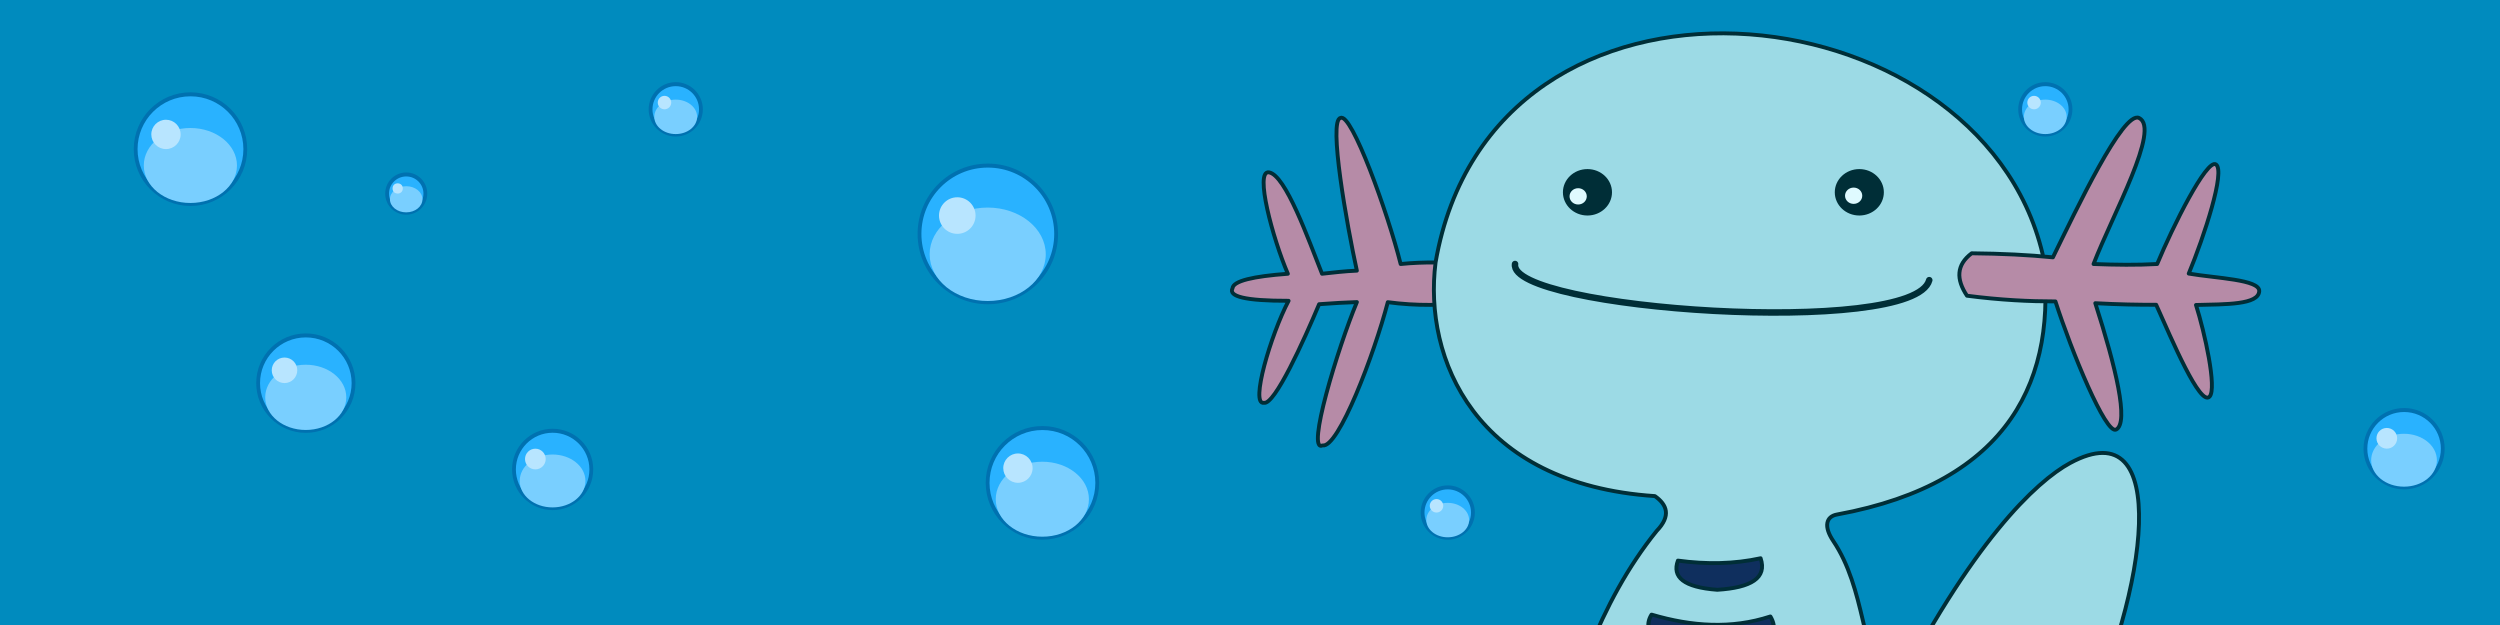 <?xml version="1.0" encoding="UTF-8" standalone="no"?>
<!DOCTYPE svg PUBLIC "-//W3C//DTD SVG 1.1//EN" "http://www.w3.org/Graphics/SVG/1.1/DTD/svg11.dtd">
<svg width="100%" height="100%" viewBox="0 0 4000 1000" version="1.1" xmlns="http://www.w3.org/2000/svg" xmlns:xlink="http://www.w3.org/1999/xlink" xml:space="preserve" xmlns:serif="http://www.serif.com/" style="fill-rule:evenodd;clip-rule:evenodd;stroke-linecap:round;stroke-linejoin:round;stroke-miterlimit:1.5;">
    <rect id="WooperBoard" x="0" y="0" width="4000" height="1000" style="fill:none;"/>
    <clipPath id="_clip1">
        <rect id="WooperBoard1" serif:id="WooperBoard" x="0" y="0" width="4000" height="1000"/>
    </clipPath>
    <g clip-path="url(#_clip1)">
        <rect id="background" x="0" y="0" width="4000" height="1000" style="fill:rgb(0,139,190);"/>
        <g id="wooper">
            <path d="M2354.64,422.425C2316.8,419.689 2278.94,418.575 2241.04,422.425C2220.72,341.264 2162.3,179.238 2144.89,188.748C2124.94,191.667 2155.21,361.055 2170.97,433.037C2151.21,433.84 2133.6,436.042 2115.25,438.02C2093.33,383.05 2056.88,279.683 2030.25,275.761C2007.06,272.346 2036.32,381.579 2060.56,438.02C2004.91,442.105 1973.15,449.52 1972.06,461.212C1965.32,474.048 1991.08,481.433 2061.74,481.289C2033.21,535.602 1999.95,648.335 2022.21,644.45C2039.32,648.688 2086.53,543.918 2110.59,486.73C2133.07,485.005 2152.86,483.961 2171.03,483.326C2140.52,556.665 2089.26,725.172 2116.12,712.645C2141.33,717.775 2198.88,566.253 2220.49,483.482C2265.97,489.576 2310.31,489.096 2353.69,483.074C2364.26,464.502 2365.81,444.484 2354.64,422.425Z" style="fill:rgb(182,139,167);stroke:rgb(0,46,55);stroke-width:6.25px;"/>
            <path d="M2296.91,419.882C2387.98,-106.853 3166.21,-25.141 3268.17,406.476C3293.71,604.428 3216.85,772.209 2939.35,823.185C2921.63,826.323 2917.55,842.285 2933.17,865.542C2984.12,941.411 2979.02,1043.99 3023.35,1125.82C3153.95,866.922 3258.58,769.903 3312.08,740.905C3475.71,652.222 3436.97,946.536 3328.46,1170.45L2473.86,1252.78C2512.9,1109.41 2557.75,964.562 2650.68,849.496C2674.18,825.182 2667.18,807.406 2647.84,793.76C2359.66,774.677 2277.44,573.397 2296.91,419.882Z" style="fill:rgb(156,218,229);stroke:rgb(0,46,55);stroke-width:6.25px;"/>
            <path d="M3154.69,405.266C3202.89,405.725 3246.18,407.9 3284.66,411.753C3322.21,335.055 3397.13,176.522 3422.49,188.748C3457.38,205.568 3380.23,343.11 3349.67,422.425C3384.93,423.807 3419.28,424.254 3451.47,422.425C3475.97,363.378 3530.82,253.187 3545.52,263.086C3561.09,273.567 3526.54,378.604 3501.98,437.74C3545.46,445.246 3615.95,447.089 3614.76,465.939C3613.39,487.704 3561.87,486.797 3513.57,487.97C3527.19,530.674 3547.52,621.508 3535.3,634.596C3520.24,650.721 3475.4,544.494 3449.9,487.639C3420.83,487.699 3389.48,487.158 3352.47,485.133C3385.18,587.221 3406.72,676.356 3385.83,687.291C3369.36,695.911 3314.37,562.007 3288.72,482.292C3246.74,482.271 3201.17,480.16 3147.18,473.152C3129.54,446.751 3130.14,423.765 3154.69,405.266Z" style="fill:rgb(182,139,167);stroke:rgb(0,46,55);stroke-width:6.25px;"/>
            <ellipse cx="2539.93" cy="307.675" rx="39.261" ry="37.148" style="fill:rgb(0,46,55);"/>
            <g transform="matrix(1,0,0,1,434.978,0)">
                <ellipse cx="2539.93" cy="307.675" rx="39.261" ry="37.148" style="fill:rgb(0,46,55);"/>
            </g>
            <g transform="matrix(0.351,0,0,0.351,1633.54,206.172)">
                <ellipse cx="2539.93" cy="307.675" rx="39.261" ry="37.148" style="fill:rgb(223,250,255);"/>
            </g>
            <g transform="matrix(0.351,0,0,0.351,2074.31,205.172)">
                <ellipse cx="2539.93" cy="307.675" rx="39.261" ry="37.148" style="fill:rgb(223,250,255);"/>
            </g>
            <g transform="matrix(1,0,0,1,9.622,-35.754)">
                <path d="M2414.45,458.178C2403.04,531.185 3052.66,576.165 3077.18,484.007" style="fill:none;stroke:rgb(0,46,55);stroke-width:10.42px;"/>
            </g>
            <path d="M2684.67,896.956C2730.97,903.304 2775.15,902.341 2816.97,893.203C2827.59,924.613 2801.93,940.326 2747.63,943.653C2693.66,939.64 2675.03,923.248 2684.67,896.956Z" style="fill:rgb(15,47,94);stroke:rgb(0,46,55);stroke-width:6.25px;"/>
            <g transform="matrix(1.443,0,0,1.288,-1232.39,-164.239)">
                <path d="M2685.36,890.897C2729.63,905.537 2773.91,909.003 2816.97,893.203C2832.02,921.935 2801.93,940.326 2747.63,943.653C2693.66,939.64 2672.74,913.685 2685.36,890.897Z" style="fill:rgb(15,47,94);stroke:rgb(0,46,55);stroke-width:4.57px;"/>
            </g>
        </g>
        <g id="bubbles">
            <g id="bubble" transform="matrix(0.516,0,0,0.516,-58.991,45.444)">
                <g transform="matrix(0.98,0,0,1.026,10.681,-5.247)">
                    <ellipse cx="708.437" cy="370.054" rx="173.463" ry="165.744" style="fill:rgb(41,178,255);stroke:rgb(0,113,176);stroke-width:12.07px;"/>
                </g>
                <g transform="matrix(1.098,0,0,0.883,-84.613,60.705)">
                    <ellipse cx="718.812" cy="412.655" rx="131.558" ry="131.654" style="fill:rgb(121,207,255);"/>
                </g>
                <g transform="matrix(1.23,0,0,1.258,-147.095,-89.607)">
                    <ellipse cx="630.944" cy="332.535" rx="36.98" ry="36.162" style="fill:rgb(184,229,255);"/>
                </g>
            </g>
            <g id="bubble1" serif:id="bubble" transform="matrix(0.516,0,0,0.516,1304.14,579.393)">
                <g transform="matrix(0.98,0,0,1.026,10.681,-5.247)">
                    <ellipse cx="708.437" cy="370.054" rx="173.463" ry="165.744" style="fill:rgb(41,178,255);stroke:rgb(0,113,176);stroke-width:12.07px;"/>
                </g>
                <g transform="matrix(1.098,0,0,0.883,-84.613,60.705)">
                    <ellipse cx="718.812" cy="412.655" rx="131.558" ry="131.654" style="fill:rgb(121,207,255);"/>
                </g>
                <g transform="matrix(1.23,0,0,1.258,-147.095,-89.607)">
                    <ellipse cx="630.944" cy="332.535" rx="36.98" ry="36.162" style="fill:rgb(184,229,255);"/>
                </g>
            </g>
            <g id="bubble2" serif:id="bubble" transform="matrix(0.449,0,0,0.449,172.812,444.895)">
                <g transform="matrix(0.98,0,0,1.026,10.681,-5.247)">
                    <ellipse cx="708.437" cy="370.054" rx="173.463" ry="165.744" style="fill:rgb(41,178,255);stroke:rgb(0,113,176);stroke-width:13.88px;"/>
                </g>
                <g transform="matrix(1.098,0,0,0.883,-84.613,60.705)">
                    <ellipse cx="718.812" cy="412.655" rx="131.558" ry="131.654" style="fill:rgb(121,207,255);"/>
                </g>
                <g transform="matrix(1.23,0,0,1.258,-147.095,-89.607)">
                    <ellipse cx="630.944" cy="332.535" rx="36.98" ry="36.162" style="fill:rgb(184,229,255);"/>
                </g>
            </g>
            <g id="bubble3" serif:id="bubble" transform="matrix(0.643,0,0,0.643,1127.23,133.528)">
                <g transform="matrix(0.98,0,0,1.026,10.681,-5.247)">
                    <ellipse cx="708.437" cy="370.054" rx="173.463" ry="165.744" style="fill:rgb(41,178,255);stroke:rgb(0,113,176);stroke-width:9.7px;"/>
                </g>
                <g transform="matrix(1.098,0,0,0.883,-84.613,60.705)">
                    <ellipse cx="718.812" cy="412.655" rx="131.558" ry="131.654" style="fill:rgb(121,207,255);"/>
                </g>
                <g transform="matrix(1.23,0,0,1.258,-147.095,-89.607)">
                    <ellipse cx="630.944" cy="332.535" rx="36.98" ry="36.162" style="fill:rgb(184,229,255);"/>
                </g>
            </g>
            <g id="bubble4" serif:id="bubble" transform="matrix(0.364,0,0,0.364,627.625,614.805)">
                <g transform="matrix(0.98,0,0,1.026,10.681,-5.247)">
                    <ellipse cx="708.437" cy="370.054" rx="173.463" ry="165.744" style="fill:rgb(41,178,255);stroke:rgb(0,113,176);stroke-width:17.12px;"/>
                </g>
                <g transform="matrix(1.098,0,0,0.883,-84.613,60.705)">
                    <ellipse cx="718.812" cy="412.655" rx="131.558" ry="131.654" style="fill:rgb(121,207,255);"/>
                </g>
                <g transform="matrix(1.23,0,0,1.258,-147.095,-89.607)">
                    <ellipse cx="630.944" cy="332.535" rx="36.98" ry="36.162" style="fill:rgb(184,229,255);"/>
                </g>
            </g>
            <g id="bubble5" serif:id="bubble" transform="matrix(0.364,0,0,0.364,3589.95,581.625)">
                <g transform="matrix(0.98,0,0,1.026,10.681,-5.247)">
                    <ellipse cx="708.437" cy="370.054" rx="173.463" ry="165.744" style="fill:rgb(41,178,255);stroke:rgb(0,113,176);stroke-width:17.12px;"/>
                </g>
                <g transform="matrix(1.098,0,0,0.883,-84.613,60.705)">
                    <ellipse cx="718.812" cy="412.655" rx="131.558" ry="131.654" style="fill:rgb(121,207,255);"/>
                </g>
                <g transform="matrix(1.23,0,0,1.258,-147.095,-89.607)">
                    <ellipse cx="630.944" cy="332.535" rx="36.98" ry="36.162" style="fill:rgb(184,229,255);"/>
                </g>
            </g>
            <g id="bubble6" serif:id="bubble" transform="matrix(0.237,0,0,0.237,914.13,86.21)">
                <g transform="matrix(0.98,0,0,1.026,10.681,-5.247)">
                    <ellipse cx="708.437" cy="370.054" rx="173.463" ry="165.744" style="fill:rgb(41,178,255);stroke:rgb(0,113,176);stroke-width:26.3px;"/>
                </g>
                <g transform="matrix(1.098,0,0,0.883,-84.613,60.705)">
                    <ellipse cx="718.812" cy="412.655" rx="131.558" ry="131.654" style="fill:rgb(121,207,255);"/>
                </g>
                <g transform="matrix(1.23,0,0,1.258,-147.095,-89.607)">
                    <ellipse cx="630.944" cy="332.535" rx="36.98" ry="36.162" style="fill:rgb(184,229,255);"/>
                </g>
            </g>
            <g id="bubble7" serif:id="bubble" transform="matrix(0.18,0,0,0.18,523.077,242.334)">
                <g transform="matrix(0.98,0,0,1.026,10.681,-5.247)">
                    <ellipse cx="708.437" cy="370.054" rx="173.463" ry="165.744" style="fill:rgb(41,178,255);stroke:rgb(0,113,176);stroke-width:34.55px;"/>
                </g>
                <g transform="matrix(1.098,0,0,0.883,-84.613,60.705)">
                    <ellipse cx="718.812" cy="412.655" rx="131.558" ry="131.654" style="fill:rgb(121,207,255);"/>
                </g>
                <g transform="matrix(1.23,0,0,1.258,-147.095,-89.607)">
                    <ellipse cx="630.944" cy="332.535" rx="36.98" ry="36.162" style="fill:rgb(184,229,255);"/>
                </g>
            </g>
            <g id="bubble8" serif:id="bubble" transform="matrix(0.237,0,0,0.237,2149.34,731.375)">
                <g transform="matrix(0.98,0,0,1.026,10.681,-5.247)">
                    <ellipse cx="708.437" cy="370.054" rx="173.463" ry="165.744" style="fill:rgb(41,178,255);stroke:rgb(0,113,176);stroke-width:26.3px;"/>
                </g>
                <g transform="matrix(1.098,0,0,0.883,-84.613,60.705)">
                    <ellipse cx="718.812" cy="412.655" rx="131.558" ry="131.654" style="fill:rgb(121,207,255);"/>
                </g>
                <g transform="matrix(1.23,0,0,1.258,-147.095,-89.607)">
                    <ellipse cx="630.944" cy="332.535" rx="36.98" ry="36.162" style="fill:rgb(184,229,255);"/>
                </g>
            </g>
            <g id="bubble9" serif:id="bubble" transform="matrix(0.237,0,0,0.237,3105.43,86.21)">
                <g transform="matrix(0.98,0,0,1.026,10.681,-5.247)">
                    <ellipse cx="708.437" cy="370.054" rx="173.463" ry="165.744" style="fill:rgb(41,178,255);stroke:rgb(0,113,176);stroke-width:26.3px;"/>
                </g>
                <g transform="matrix(1.098,0,0,0.883,-84.613,60.705)">
                    <ellipse cx="718.812" cy="412.655" rx="131.558" ry="131.654" style="fill:rgb(121,207,255);"/>
                </g>
                <g transform="matrix(1.23,0,0,1.258,-147.095,-89.607)">
                    <ellipse cx="630.944" cy="332.535" rx="36.98" ry="36.162" style="fill:rgb(184,229,255);"/>
                </g>
            </g>
        </g>
    </g>
</svg>
